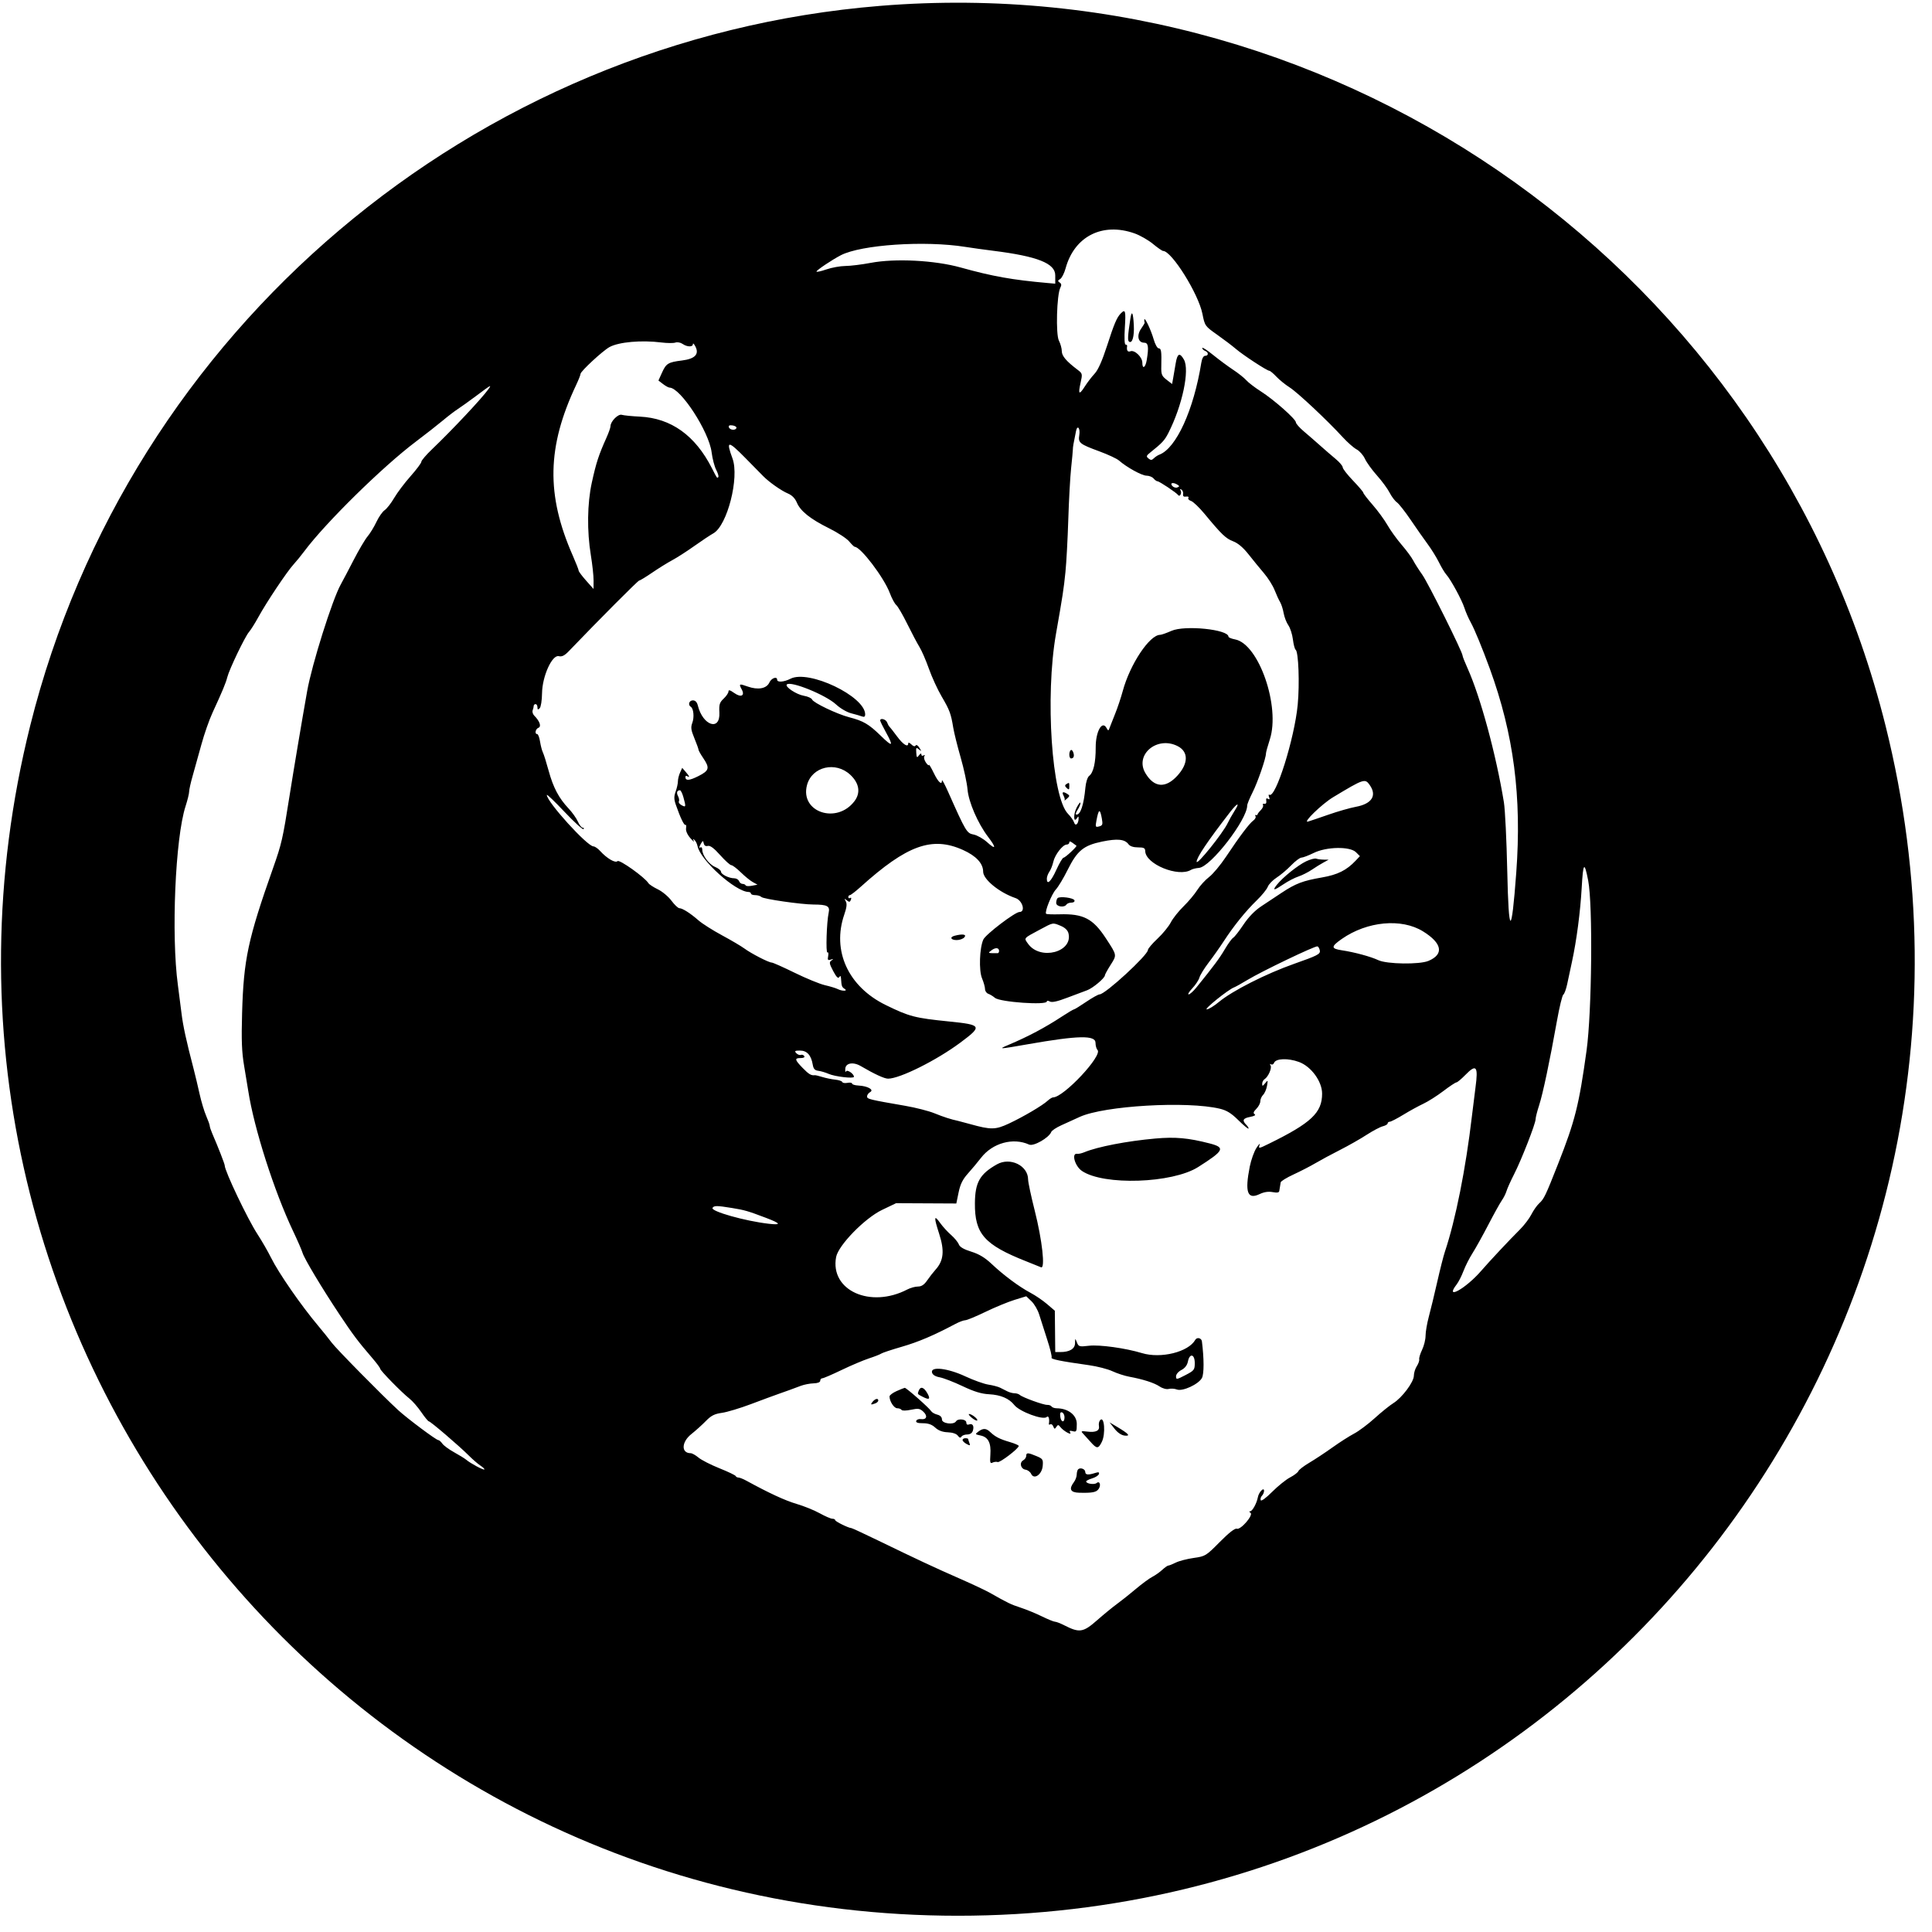 <svg xmlns="http://www.w3.org/2000/svg" id="civet" viewBox="0 0 403 403"><path fill="currentColor" d="M183.594 1.224 C 98.671 8.136 26.885 68.929 6.301 151.367 C -25.255 277.751 69.733 399.609 199.805 399.609 C 329.876 399.609 424.864 277.751 393.308 151.367 C 369.810 57.256 280.527 -6.665 183.594 1.224 M236.665 48.686 C 237.797 49.087 239.521 50.073 240.498 50.879 C 241.474 51.685 242.424 52.344 242.609 52.344 C 244.402 52.344 249.983 61.265 250.818 65.466 C 251.317 67.978 251.353 68.029 253.884 69.815 C 255.293 70.809 257.044 72.138 257.776 72.767 C 259.285 74.065 264.299 77.344 264.775 77.344 C 264.947 77.344 265.604 77.892 266.236 78.562 C 266.867 79.232 268.113 80.243 269.005 80.808 C 270.650 81.851 276.846 87.661 280.105 91.217 C 281.087 92.288 282.384 93.426 282.988 93.746 C 283.592 94.065 284.368 94.944 284.712 95.699 C 285.057 96.453 286.185 98.016 287.219 99.173 C 288.253 100.329 289.440 101.943 289.857 102.760 C 290.274 103.577 290.957 104.485 291.376 104.779 C 291.795 105.072 293.096 106.728 294.269 108.460 C 295.441 110.191 297.037 112.467 297.815 113.519 C 298.593 114.570 299.646 116.272 300.154 117.301 C 300.663 118.330 301.349 119.472 301.680 119.840 C 302.624 120.889 304.943 125.159 305.469 126.817 C 305.731 127.644 306.336 129.023 306.814 129.883 C 307.576 131.257 309.224 135.261 310.753 139.453 C 315.759 153.187 317.449 166.205 316.279 182.031 C 315.282 195.522 314.698 195.400 314.400 181.641 C 314.263 175.303 313.951 168.887 313.706 167.383 C 312.079 157.405 308.802 145.327 306.098 139.344 C 305.537 138.103 305.078 136.934 305.078 136.746 C 305.078 136.010 297.887 121.574 296.672 119.871 C 295.962 118.876 295.109 117.537 294.777 116.895 C 294.445 116.253 293.358 114.781 292.361 113.625 C 291.365 112.469 290.035 110.624 289.407 109.524 C 288.778 108.424 287.389 106.524 286.320 105.302 C 285.250 104.080 284.375 102.945 284.375 102.781 C 284.375 102.617 283.408 101.477 282.227 100.247 C 281.045 99.018 280.078 97.774 280.078 97.484 C 280.078 97.193 279.419 96.409 278.613 95.741 C 277.808 95.072 276.357 93.819 275.391 92.955 C 274.424 92.092 272.886 90.754 271.973 89.983 C 271.060 89.212 270.313 88.365 270.313 88.101 C 270.313 87.430 265.726 83.375 263.007 81.642 C 261.761 80.847 260.391 79.798 259.961 79.310 C 259.531 78.822 258.301 77.843 257.227 77.134 C 256.152 76.426 254.263 75.026 253.027 74.024 C 251.792 73.022 250.781 72.374 250.781 72.583 C 250.781 72.792 251.045 73.064 251.367 73.188 C 252.118 73.476 252.130 74.219 251.385 74.219 C 251.031 74.219 250.728 74.770 250.581 75.684 C 248.995 85.521 245.348 93.509 241.834 94.838 C 241.491 94.967 240.973 95.309 240.681 95.597 C 240.257 96.016 240.035 96.024 239.567 95.635 C 239.058 95.213 239.101 95.056 239.901 94.416 C 242.453 92.377 242.929 91.862 243.732 90.280 C 246.637 84.552 248.193 77.178 246.955 75.004 C 246.080 73.466 245.582 73.699 245.235 75.812 C 245.079 76.762 244.847 78.116 244.721 78.822 L 244.491 80.104 243.340 79.212 C 242.322 78.423 242.194 78.095 242.237 76.367 C 242.312 73.273 242.221 72.656 241.687 72.656 C 241.411 72.656 240.946 71.821 240.653 70.801 C 240.062 68.744 238.716 65.934 238.689 66.699 C 238.680 66.968 238.715 67.231 238.768 67.285 C 238.821 67.339 238.491 67.910 238.035 68.555 C 237.052 69.946 237.379 71.484 238.659 71.484 C 239.527 71.484 239.657 72.348 239.202 75.098 C 238.937 76.705 238.281 77.101 238.281 75.654 C 238.281 74.488 236.670 72.940 235.803 73.273 C 235.215 73.499 234.963 73.098 235.110 72.168 C 235.135 72.007 234.989 71.875 234.784 71.875 C 234.560 71.875 234.500 70.481 234.634 68.359 C 234.856 64.833 234.744 64.418 233.823 65.340 C 232.969 66.193 232.436 67.444 230.900 72.189 C 229.906 75.260 229.051 77.175 228.329 77.946 C 227.734 78.582 226.816 79.777 226.290 80.603 C 225.094 82.482 224.854 82.276 225.402 79.837 C 225.814 78.003 225.791 77.900 224.798 77.148 C 222.416 75.348 221.484 74.252 221.484 73.253 C 221.484 72.689 221.211 71.698 220.877 71.052 C 220.200 69.744 220.428 61.438 221.180 60.009 C 221.458 59.479 221.418 59.179 221.036 58.928 C 220.603 58.642 220.622 58.512 221.138 58.207 C 221.484 58.002 221.997 56.994 222.277 55.968 C 224.103 49.286 229.969 46.318 236.665 48.686 M201.367 51.501 C 202.656 51.707 205.293 52.074 207.227 52.316 C 216.410 53.467 220.117 54.936 220.117 57.423 L 220.117 59.175 218.555 59.037 C 211.165 58.385 207.026 57.647 200.391 55.798 C 194.965 54.287 186.724 53.864 181.610 54.833 C 179.767 55.183 177.394 55.474 176.337 55.482 C 175.279 55.489 173.491 55.813 172.363 56.203 C 171.235 56.592 170.313 56.789 170.313 56.639 C 170.313 56.363 173.599 54.163 175.391 53.240 C 179.663 51.038 192.921 50.150 201.367 51.501 M235.788 66.464 C 235.241 70.043 235.185 71.066 235.526 71.276 C 236.191 71.687 236.622 70.169 236.505 67.837 C 236.371 65.178 236.072 64.605 235.788 66.464 M137.955 71.437 C 139.172 71.589 140.490 71.598 140.884 71.457 C 141.279 71.316 141.948 71.440 142.372 71.733 C 143.336 72.399 144.529 72.424 144.537 71.777 C 144.540 71.509 144.772 71.729 145.051 72.266 C 145.895 73.885 144.972 74.855 142.268 75.192 C 139.370 75.553 138.955 75.806 138.079 77.749 L 137.347 79.373 138.302 80.108 C 138.828 80.512 139.438 80.846 139.659 80.851 C 141.972 80.901 147.902 90.020 148.440 94.353 C 148.602 95.662 149.032 97.309 149.396 98.012 C 149.760 98.716 149.957 99.392 149.833 99.515 C 149.564 99.785 149.609 99.847 148.494 97.656 C 145.017 90.825 139.983 87.223 133.471 86.905 C 131.793 86.823 130.096 86.653 129.702 86.528 C 128.945 86.288 127.344 87.905 127.344 88.909 C 127.344 89.197 126.966 90.272 126.505 91.298 C 124.875 94.927 124.359 96.508 123.446 100.679 C 122.495 105.025 122.420 110.782 123.248 115.820 C 123.565 117.754 123.821 120.127 123.816 121.094 L 123.806 122.852 122.255 121.108 C 121.401 120.149 120.703 119.212 120.703 119.025 C 120.703 118.838 120.149 117.426 119.472 115.886 C 113.892 103.199 114.092 93.199 120.183 80.298 C 120.684 79.237 121.094 78.199 121.094 77.991 C 121.094 77.454 125.746 73.149 127.148 72.388 C 129.102 71.329 133.792 70.916 137.955 71.437 M101.878 81.183 C 100.492 83.123 94.357 89.659 90.108 93.721 C 88.888 94.887 87.891 96.056 87.891 96.319 C 87.891 96.581 86.880 97.935 85.645 99.326 C 84.409 100.717 82.871 102.758 82.227 103.861 C 81.582 104.965 80.684 106.117 80.232 106.422 C 79.779 106.726 79.011 107.823 78.524 108.859 C 78.037 109.895 77.208 111.254 76.682 111.880 C 76.155 112.506 74.855 114.703 73.793 116.763 C 72.731 118.823 71.508 121.144 71.076 121.921 C 69.313 125.089 65.061 138.587 64.075 144.141 C 62.935 150.566 61.256 160.555 60.364 166.211 C 58.981 174.986 58.746 176.013 56.965 181.055 C 51.715 195.913 50.817 200.121 50.498 211.359 C 50.338 216.980 50.432 219.446 50.916 222.296 C 51.260 224.320 51.650 226.680 51.782 227.539 C 52.996 235.385 57.188 248.493 61.152 256.836 C 62.071 258.770 62.951 260.791 63.108 261.328 C 63.456 262.520 67.145 268.677 70.832 274.219 C 73.616 278.404 74.707 279.852 77.637 283.255 C 78.550 284.315 79.297 285.322 79.297 285.493 C 79.297 285.875 83.806 290.480 85.397 291.724 C 86.033 292.221 87.145 293.496 87.869 294.556 C 88.593 295.617 89.308 296.484 89.458 296.484 C 89.799 296.484 95.818 301.637 97.785 303.612 C 98.586 304.417 99.682 305.363 100.219 305.716 C 100.757 306.068 101.124 306.429 101.035 306.517 C 100.853 306.699 98.163 305.262 97.266 304.503 C 96.943 304.231 95.804 303.526 94.733 302.937 C 93.663 302.349 92.554 301.535 92.270 301.129 C 91.985 300.723 91.603 300.391 91.419 300.391 C 90.983 300.391 84.965 295.894 83.054 294.141 C 79.778 291.134 70.151 281.362 69.201 280.078 C 68.644 279.326 67.375 277.744 66.381 276.563 C 62.816 272.327 58.124 265.553 56.541 262.358 C 55.888 261.039 54.607 258.818 53.695 257.422 C 51.662 254.310 46.872 244.260 46.876 243.115 C 46.877 242.797 45.513 239.298 44.284 236.464 C 43.990 235.787 43.750 235.063 43.750 234.854 C 43.750 234.645 43.416 233.705 43.007 232.764 C 42.598 231.824 41.972 229.736 41.617 228.125 C 41.261 226.514 40.717 224.229 40.408 223.047 C 38.859 217.119 38.178 213.995 37.856 211.328 C 37.661 209.717 37.323 207.080 37.105 205.469 C 35.693 195.036 36.559 174.809 38.702 168.186 C 39.115 166.909 39.453 165.530 39.453 165.122 C 39.453 164.713 39.791 163.209 40.203 161.779 C 40.615 160.350 41.431 157.422 42.016 155.273 C 42.601 153.125 43.648 150.137 44.342 148.633 C 46.395 144.185 47.116 142.451 47.422 141.228 C 47.828 139.608 51.107 132.778 51.932 131.836 C 52.308 131.406 53.193 130.000 53.898 128.711 C 55.568 125.658 59.833 119.273 61.218 117.752 C 61.816 117.095 62.821 115.865 63.452 115.017 C 67.878 109.073 79.793 97.357 86.719 92.139 C 88.760 90.601 91.309 88.605 92.383 87.704 C 93.457 86.803 94.861 85.729 95.504 85.318 C 96.146 84.907 97.903 83.647 99.408 82.520 C 102.441 80.247 102.613 80.154 101.878 81.183 M153.613 89.258 C 153.469 89.834 152.242 89.733 152.040 89.127 C 151.921 88.770 152.156 88.647 152.789 88.737 C 153.296 88.808 153.667 89.043 153.613 89.258 M225.131 90.748 C 224.868 92.371 225.175 92.621 229.312 94.145 C 231.130 94.815 232.969 95.672 233.398 96.050 C 235.009 97.465 238.189 99.219 239.147 99.219 C 239.692 99.219 240.358 99.482 240.625 99.805 C 240.892 100.127 241.260 100.391 241.443 100.391 C 241.826 100.391 245.389 102.766 245.752 103.264 C 246.107 103.751 246.582 102.818 246.252 102.283 C 246.077 102.000 246.145 101.939 246.434 102.118 C 246.688 102.274 246.847 102.697 246.788 103.057 C 246.714 103.504 246.908 103.672 247.402 103.587 C 247.806 103.518 248.019 103.635 247.885 103.852 C 247.753 104.066 248.004 104.355 248.442 104.494 C 248.881 104.633 250.138 105.832 251.236 107.159 C 254.843 111.515 255.692 112.330 257.235 112.917 C 258.238 113.299 259.334 114.229 260.440 115.636 C 261.364 116.811 262.812 118.582 263.657 119.570 C 264.502 120.559 265.498 122.141 265.870 123.086 C 266.241 124.031 266.758 125.156 267.018 125.586 C 267.278 126.016 267.611 127.050 267.757 127.885 C 267.904 128.720 268.345 129.863 268.738 130.424 C 269.131 130.986 269.559 132.315 269.690 133.377 C 269.821 134.440 270.076 135.407 270.256 135.526 C 270.859 135.923 271.111 142.620 270.690 147.021 C 270.014 154.074 266.078 166.583 264.785 165.784 C 264.607 165.674 264.578 165.886 264.719 166.255 C 264.900 166.726 264.833 166.836 264.493 166.626 C 264.165 166.423 264.050 166.559 264.134 167.051 C 264.209 167.488 264.053 167.731 263.740 167.666 C 263.456 167.607 263.326 167.725 263.451 167.928 C 263.576 168.130 263.370 168.606 262.992 168.984 C 262.614 169.362 262.305 169.771 262.305 169.894 C 262.305 170.017 262.160 170.069 261.983 170.010 C 261.806 169.951 261.765 170.071 261.892 170.276 C 262.019 170.482 261.808 170.881 261.423 171.165 C 260.586 171.781 258.570 174.457 255.737 178.711 C 254.593 180.430 253.003 182.333 252.204 182.941 C 251.405 183.549 250.294 184.771 249.736 185.656 C 249.177 186.542 247.884 188.080 246.862 189.075 C 245.841 190.070 244.649 191.573 244.215 192.415 C 243.781 193.257 242.532 194.782 241.439 195.806 C 240.347 196.829 239.452 197.883 239.450 198.149 C 239.443 199.227 230.546 207.409 229.373 207.418 C 229.093 207.420 227.828 208.125 226.562 208.984 C 225.297 209.844 224.154 210.547 224.023 210.547 C 223.892 210.547 222.780 211.206 221.551 212.012 C 217.951 214.372 214.523 216.192 210.352 217.957 C 208.130 218.896 208.291 218.890 214.453 217.812 C 224.934 215.977 228.516 215.904 228.516 217.525 C 228.516 218.113 228.702 218.780 228.930 219.008 C 230.067 220.145 221.865 228.906 219.664 228.906 C 219.457 228.906 218.947 229.221 218.531 229.605 C 217.444 230.608 213.512 232.925 210.487 234.347 C 207.658 235.676 206.716 235.692 202.394 234.487 C 201.240 234.165 200.097 233.860 199.855 233.809 C 198.391 233.501 196.811 232.993 194.922 232.223 C 193.740 231.741 191.016 231.043 188.867 230.671 C 181.269 229.356 180.859 229.255 180.859 228.703 C 180.859 228.406 181.151 228.001 181.508 227.801 C 182.380 227.313 180.990 226.532 179.073 226.435 C 178.339 226.398 177.737 226.215 177.736 226.029 C 177.735 225.843 177.301 225.773 176.771 225.874 C 176.242 225.975 175.755 225.897 175.689 225.699 C 175.623 225.502 174.958 225.278 174.210 225.203 C 173.463 225.127 172.260 224.881 171.538 224.657 C 170.816 224.432 170.113 224.262 169.976 224.280 C 169.206 224.377 168.702 224.077 167.427 222.765 C 165.752 221.040 165.684 220.703 167.015 220.703 C 167.625 220.703 167.914 220.540 167.757 220.286 C 167.615 220.056 167.296 219.946 167.048 220.042 C 166.800 220.137 166.372 219.973 166.096 219.678 C 165.677 219.229 165.807 219.141 166.883 219.141 C 168.328 219.141 169.205 220.111 169.531 222.070 C 169.680 222.962 169.960 223.271 170.703 223.363 C 171.240 223.429 172.207 223.716 172.852 224.001 C 174.157 224.578 178.125 225.039 178.125 224.613 C 178.125 223.970 176.646 222.993 176.457 223.511 C 176.355 223.793 176.292 223.540 176.319 222.949 C 176.374 221.733 177.959 221.447 179.536 222.369 C 182.415 224.054 184.466 225.000 185.241 225.001 C 187.690 225.004 195.353 221.182 200.332 217.474 C 204.970 214.021 204.834 213.767 197.977 213.073 C 190.816 212.347 189.698 212.057 184.766 209.646 C 176.925 205.812 173.498 198.324 176.116 190.747 C 176.619 189.291 176.706 188.522 176.425 188.013 C 176.087 187.402 176.117 187.373 176.643 187.803 C 177.146 188.214 177.294 188.193 177.489 187.685 C 177.625 187.330 177.562 187.170 177.339 187.307 C 177.127 187.439 176.953 187.360 176.953 187.132 C 176.953 186.905 177.100 186.719 177.278 186.719 C 177.457 186.719 178.468 185.940 179.525 184.989 C 189.190 176.283 194.411 174.398 200.852 177.288 C 203.615 178.528 205.078 180.100 205.078 181.829 C 205.078 183.433 208.463 186.190 211.840 187.337 C 213.300 187.833 213.973 190.234 212.652 190.234 C 211.735 190.234 205.612 194.899 205.118 195.974 C 204.323 197.703 204.159 202.430 204.838 204.054 C 205.185 204.884 205.469 205.900 205.469 206.310 C 205.469 206.720 205.776 207.165 206.152 207.298 C 206.528 207.432 207.150 207.811 207.534 208.141 C 208.573 209.035 218.359 209.723 218.359 208.902 C 218.359 208.702 218.628 208.705 218.991 208.908 C 219.425 209.152 220.554 208.905 222.604 208.121 C 224.244 207.493 226.113 206.792 226.758 206.562 C 227.931 206.145 230.469 204.018 230.469 203.453 C 230.469 203.287 231.000 202.315 231.648 201.292 C 232.997 199.166 233.023 199.317 230.682 195.730 C 227.990 191.607 225.986 190.569 221.001 190.717 C 219.569 190.759 218.314 190.710 218.212 190.608 C 217.851 190.247 219.371 186.468 220.255 185.525 C 220.748 185.000 221.845 183.171 222.694 181.462 C 224.695 177.434 226.013 176.349 229.881 175.549 C 233.076 174.888 234.620 175.043 235.394 176.100 C 235.700 176.518 236.420 176.758 237.371 176.758 C 238.601 176.758 238.870 176.897 238.886 177.539 C 238.950 180.255 245.827 183.058 248.450 181.437 C 248.729 181.265 249.469 181.084 250.094 181.035 C 252.529 180.843 260.156 170.981 260.156 168.023 C 260.156 167.731 260.659 166.501 261.274 165.289 C 262.331 163.205 264.080 158.128 264.068 157.180 C 264.065 156.939 264.427 155.621 264.872 154.250 C 267.106 147.376 262.565 134.301 257.623 133.374 C 256.868 133.232 256.250 132.976 256.250 132.806 C 256.250 131.291 247.141 130.360 244.359 131.590 C 243.325 132.048 242.262 132.422 241.996 132.422 C 239.793 132.422 235.715 138.551 234.198 144.141 C 233.819 145.537 233.115 147.646 232.633 148.828 C 232.151 150.010 231.631 151.328 231.477 151.758 C 231.212 152.498 231.176 152.502 230.802 151.834 C 229.883 150.198 228.543 152.618 228.555 155.889 C 228.567 159.072 228.082 161.175 227.177 161.860 C 226.849 162.109 226.511 163.166 226.409 164.258 C 226.072 167.878 225.402 169.922 224.551 169.922 C 224.305 169.922 224.393 169.519 224.760 168.959 C 225.107 168.430 225.383 167.770 225.373 167.494 C 225.364 167.218 225.014 167.641 224.595 168.433 C 223.857 169.831 223.913 171.813 224.658 170.638 C 224.922 170.221 224.988 170.233 224.988 170.703 C 224.988 171.838 224.330 172.451 224.052 171.575 C 223.914 171.139 223.347 170.329 222.793 169.774 C 219.389 166.371 217.972 145.288 220.269 132.227 C 221.683 124.187 221.872 122.950 222.242 119.336 C 222.440 117.402 222.708 112.480 222.836 108.398 C 222.965 104.316 223.231 99.482 223.427 97.656 C 223.622 95.830 223.786 94.072 223.790 93.750 C 223.796 93.216 223.904 92.592 224.449 89.925 C 224.733 88.539 225.366 89.303 225.131 90.748 M155.485 95.542 C 157.087 97.173 158.750 98.864 159.180 99.301 C 160.430 100.573 162.979 102.364 164.370 102.948 C 165.205 103.299 165.849 103.957 166.215 104.832 C 166.959 106.612 169.024 108.260 172.949 110.205 C 174.721 111.083 176.600 112.310 177.123 112.932 C 177.646 113.554 178.171 114.063 178.288 114.063 C 179.523 114.063 184.400 120.485 185.602 123.695 C 186.018 124.803 186.626 125.933 186.954 126.205 C 187.281 126.477 188.313 128.247 189.246 130.139 C 190.180 132.031 191.327 134.201 191.796 134.960 C 192.265 135.719 193.153 137.764 193.768 139.505 C 194.384 141.246 195.573 143.836 196.410 145.261 C 198.081 148.106 198.364 148.864 198.834 151.758 C 199.009 152.832 199.708 155.645 200.387 158.008 C 201.066 160.371 201.709 163.359 201.816 164.648 C 202.036 167.293 203.970 171.758 206.113 174.568 C 207.858 176.855 207.770 177.359 205.919 175.686 C 205.092 174.939 203.818 174.216 203.087 174.078 C 201.663 173.811 201.470 173.489 197.797 165.234 C 197.080 163.623 196.492 162.524 196.489 162.793 C 196.479 163.870 195.709 163.171 194.771 161.230 C 194.225 160.103 193.772 159.351 193.764 159.560 C 193.756 159.769 193.476 159.548 193.141 159.071 C 192.807 158.593 192.658 157.999 192.811 157.751 C 192.983 157.473 192.918 157.407 192.638 157.580 C 192.389 157.734 192.187 157.640 192.188 157.370 C 192.188 157.074 191.995 157.144 191.699 157.547 C 191.268 158.135 191.201 158.071 191.126 156.999 C 191.051 155.919 191.111 155.843 191.677 156.310 C 192.254 156.787 192.263 156.756 191.775 155.973 C 191.462 155.469 191.134 155.278 190.988 155.513 C 190.830 155.768 190.502 155.681 190.096 155.274 C 189.742 154.921 189.453 154.820 189.453 155.050 C 189.453 155.990 188.396 155.336 187.112 153.601 C 186.361 152.587 185.645 151.670 185.521 151.563 C 185.396 151.455 185.181 151.060 185.042 150.684 C 184.799 150.024 183.586 149.696 183.601 150.293 C 183.605 150.454 184.132 151.537 184.773 152.699 C 186.458 155.756 186.223 155.919 183.691 153.447 C 181.230 151.044 180.089 150.376 177.148 149.618 C 174.620 148.965 169.658 146.596 169.397 145.917 C 169.286 145.627 168.514 145.275 167.683 145.135 C 166.126 144.872 163.666 143.242 164.125 142.778 C 164.918 141.978 172.257 144.955 174.400 146.947 C 175.277 147.762 176.654 148.564 177.573 148.796 C 178.466 149.021 179.483 149.315 179.833 149.449 C 180.267 149.615 180.469 149.482 180.469 149.028 C 180.469 145.243 168.683 139.616 164.878 141.584 C 163.554 142.269 162.109 142.380 162.109 141.797 C 162.109 141.008 160.907 141.435 160.479 142.376 C 159.901 143.644 158.116 143.970 155.957 143.203 C 154.165 142.566 154.077 142.609 154.724 143.818 C 155.433 145.143 154.559 145.552 153.155 144.553 C 152.276 143.927 151.953 143.843 151.953 144.241 C 151.953 144.541 151.503 145.209 150.952 145.726 C 150.099 146.528 149.967 146.954 150.056 148.623 C 150.265 152.576 146.607 151.391 145.563 147.168 C 145.385 146.447 145.043 146.094 144.524 146.094 C 143.749 146.094 143.447 147.032 144.094 147.432 C 144.679 147.794 144.848 149.625 144.405 150.799 C 144.059 151.716 144.138 152.294 144.843 153.994 C 145.316 155.136 145.703 156.208 145.703 156.376 C 145.703 156.544 146.143 157.329 146.680 158.119 C 148.094 160.201 147.947 160.750 145.668 161.895 C 143.761 162.853 142.969 162.902 142.969 162.063 C 142.969 161.848 143.145 161.781 143.359 161.914 C 143.957 162.283 143.827 161.927 143.028 161.005 L 142.305 160.173 141.856 161.159 C 141.609 161.702 141.406 162.521 141.406 162.979 C 141.406 163.437 141.195 164.395 140.937 165.109 C 140.566 166.135 140.574 166.712 140.975 167.871 C 141.899 170.538 142.709 172.231 142.979 172.064 C 143.126 171.973 143.183 172.289 143.106 172.766 C 143.020 173.295 143.363 174.090 143.986 174.805 C 144.548 175.449 144.875 175.713 144.712 175.391 C 144.494 174.957 144.536 174.914 144.874 175.224 C 145.125 175.455 145.402 176.013 145.489 176.465 C 146.054 179.398 153.409 186.016 156.152 186.060 C 156.421 186.064 156.641 186.214 156.641 186.393 C 156.641 186.572 157.045 186.719 157.539 186.719 C 158.033 186.719 158.613 186.894 158.827 187.109 C 159.251 187.532 167.129 188.669 169.702 188.677 C 172.579 188.687 173.160 189.002 172.854 190.387 C 172.428 192.315 172.223 198.900 172.596 198.670 C 172.782 198.555 172.851 198.898 172.749 199.432 C 172.594 200.240 172.685 200.362 173.293 200.164 C 173.894 199.968 173.920 200.000 173.438 200.343 C 172.928 200.705 172.974 200.991 173.794 202.546 C 174.456 203.801 174.832 204.182 175.058 203.826 C 175.290 203.460 175.393 203.536 175.430 204.102 C 175.534 205.706 175.599 205.894 176.172 206.257 C 176.967 206.761 175.685 206.795 174.702 206.296 C 174.329 206.107 173.145 205.749 172.070 205.501 C 170.996 205.253 168.160 204.090 165.768 202.916 C 163.375 201.742 161.216 200.781 160.969 200.781 C 160.347 200.781 156.691 198.899 155.273 197.849 C 154.629 197.372 152.525 196.131 150.598 195.092 C 148.671 194.053 146.474 192.659 145.715 191.994 C 144.007 190.496 142.374 189.456 141.713 189.444 C 141.437 189.439 140.693 188.735 140.060 187.879 C 139.427 187.024 138.153 185.957 137.228 185.510 C 136.303 185.062 135.415 184.482 135.254 184.221 C 134.500 182.998 129.211 179.227 128.811 179.627 C 128.345 180.092 126.584 179.057 125.150 177.475 C 124.695 176.973 124.080 176.556 123.783 176.548 C 122.459 176.511 114.071 167.253 114.064 165.822 C 114.063 165.608 115.719 167.189 117.743 169.335 C 119.768 171.481 121.555 173.107 121.715 172.947 C 121.874 172.787 121.802 172.656 121.555 172.656 C 121.307 172.656 120.854 172.085 120.548 171.387 C 120.242 170.688 119.366 169.453 118.600 168.642 C 116.566 166.486 115.396 164.267 114.434 160.742 C 113.965 159.023 113.429 157.317 113.243 156.951 C 113.057 156.584 112.792 155.573 112.653 154.705 C 112.514 153.836 112.247 153.125 112.059 153.125 C 111.474 153.125 111.688 152.049 112.322 151.805 C 112.976 151.554 112.578 150.412 111.439 149.274 C 111.139 148.973 110.991 148.472 111.110 148.160 C 111.230 147.848 111.328 147.431 111.328 147.234 C 111.328 147.036 111.504 146.875 111.719 146.875 C 111.934 146.875 112.109 147.174 112.109 147.539 C 112.109 148.049 112.216 148.096 112.570 147.742 C 112.827 147.486 113.046 146.097 113.065 144.615 C 113.110 141.060 115.167 136.519 116.573 136.872 C 117.210 137.032 117.761 136.755 118.649 135.830 C 125.018 129.192 133.087 121.094 133.332 121.094 C 133.500 121.094 134.726 120.349 136.057 119.439 C 137.388 118.529 139.268 117.362 140.234 116.846 C 141.201 116.330 143.256 115.009 144.800 113.911 C 146.345 112.813 148.143 111.617 148.796 111.253 C 151.699 109.638 154.262 99.618 152.792 95.631 C 151.391 91.833 151.826 91.819 155.485 95.542 M245.638 101.123 C 246.062 101.392 246.049 101.496 245.569 101.680 C 245.245 101.805 244.769 101.653 244.512 101.344 C 243.972 100.693 244.727 100.546 245.638 101.123 M245.675 155.650 C 247.944 156.823 247.902 159.285 245.570 161.825 C 243.115 164.499 240.730 164.303 238.928 161.280 C 236.620 157.411 241.388 153.433 245.675 155.650 M223.328 156.490 C 222.918 156.900 222.984 158.203 223.414 158.203 C 223.973 158.203 224.150 157.696 223.865 156.913 C 223.724 156.526 223.482 156.336 223.328 156.490 M177.372 161.621 C 179.226 163.362 179.551 165.356 178.262 167.082 C 174.576 172.019 166.814 169.411 168.339 163.748 C 169.375 159.901 174.304 158.741 177.372 161.621 M285.720 163.759 C 287.259 165.955 286.153 167.681 282.813 168.296 C 281.631 168.514 279.082 169.243 277.148 169.916 C 275.215 170.590 273.281 171.245 272.852 171.372 C 271.572 171.751 275.732 167.705 278.068 166.298 C 284.514 162.417 284.730 162.345 285.720 163.759 M222.407 163.580 C 222.084 163.788 222.111 164.006 222.504 164.371 C 222.955 164.789 223.047 164.739 223.047 164.078 C 223.047 163.189 223.032 163.177 222.407 163.580 M142.558 166.309 C 143.115 168.315 143.084 168.449 142.177 167.963 C 141.741 167.730 141.485 167.376 141.609 167.176 C 141.732 166.976 141.655 166.481 141.438 166.075 C 141.053 165.356 141.222 164.844 141.844 164.844 C 142.013 164.844 142.334 165.503 142.558 166.309 M221.848 165.964 C 222.062 166.366 222.159 166.807 222.061 166.945 C 221.964 167.084 222.190 166.925 222.563 166.592 C 223.157 166.063 223.168 165.941 222.656 165.617 C 221.736 165.035 221.422 165.170 221.848 165.964 M257.472 169.220 C 257.018 169.928 256.396 171.040 256.089 171.690 C 255.098 173.791 249.609 180.615 249.609 179.746 C 249.609 178.859 251.898 175.462 256.547 169.447 C 258.141 167.386 258.741 167.238 257.472 169.220 M229.840 170.753 C 230.061 171.980 229.985 172.199 229.267 172.387 C 228.502 172.587 228.459 172.494 228.708 171.168 C 229.174 168.685 229.448 168.584 229.840 170.753 M147.648 176.451 C 148.132 176.325 148.930 176.919 150.221 178.368 C 151.250 179.524 152.296 180.469 152.546 180.469 C 152.796 180.469 153.688 181.142 154.528 181.965 C 155.368 182.789 156.494 183.704 157.031 184.000 L 158.008 184.538 156.836 184.762 C 156.191 184.885 155.605 184.849 155.534 184.681 C 155.462 184.513 155.173 184.375 154.892 184.375 C 154.611 184.375 154.279 184.111 154.156 183.789 C 154.032 183.467 153.582 183.203 153.156 183.203 C 152.041 183.203 150.391 182.378 150.391 181.821 C 150.391 181.559 149.842 181.118 149.173 180.840 C 147.892 180.310 146.488 178.420 146.486 177.223 C 146.485 176.809 146.307 176.626 146.055 176.782 C 145.798 176.941 145.830 176.675 146.135 176.121 C 146.588 175.299 146.662 175.276 146.796 175.915 C 146.894 176.386 147.189 176.572 147.648 176.451 M224.529 176.404 C 224.752 176.526 222.202 178.906 221.849 178.906 C 221.653 178.906 220.974 180.049 220.341 181.445 C 219.225 183.906 218.359 184.712 218.359 183.290 C 218.359 182.908 218.601 182.249 218.895 181.825 C 219.190 181.401 219.557 180.479 219.710 179.776 C 220.029 178.308 221.681 176.172 222.496 176.172 C 222.799 176.172 223.047 175.975 223.047 175.733 C 223.047 175.442 223.275 175.470 223.730 175.818 C 224.106 176.106 224.466 176.370 224.529 176.404 M282.848 177.769 L 283.664 178.586 282.796 179.510 C 280.897 181.532 279.025 182.465 275.725 183.035 C 271.763 183.720 270.270 184.288 267.361 186.214 C 266.131 187.029 264.197 188.311 263.063 189.063 C 261.751 189.934 260.413 191.315 259.377 192.869 C 258.482 194.211 257.520 195.441 257.238 195.603 C 256.957 195.766 256.171 196.844 255.492 198.000 C 254.376 199.900 253.168 201.526 249.580 205.957 C 248.927 206.763 248.193 207.422 247.948 207.422 C 247.703 207.422 248.045 206.851 248.708 206.152 C 249.371 205.454 250.040 204.443 250.194 203.906 C 250.348 203.369 251.215 201.963 252.121 200.781 C 253.027 199.600 254.455 197.578 255.294 196.289 C 257.368 193.105 259.862 190.020 262.164 187.792 C 263.219 186.771 264.247 185.503 264.448 184.975 C 264.649 184.446 265.479 183.586 266.293 183.064 C 267.107 182.541 268.468 181.392 269.318 180.510 C 270.167 179.628 271.134 178.901 271.466 178.894 C 271.798 178.887 272.949 178.449 274.023 177.921 C 276.700 176.604 281.598 176.520 282.848 177.769 M272.461 179.655 C 270.748 180.461 267.551 183.027 266.338 184.568 C 265.335 185.843 265.716 185.804 267.765 184.422 C 268.682 183.803 270.061 183.089 270.830 182.835 C 271.598 182.582 272.849 181.952 273.609 181.436 C 274.369 180.920 275.476 180.235 276.070 179.913 L 277.148 179.328 276.106 179.313 C 275.533 179.304 274.830 179.212 274.544 179.109 C 274.258 179.005 273.320 179.251 272.461 179.655 M331.282 183.674 C 332.267 188.738 332.053 211.131 330.943 219.141 C 329.364 230.534 328.543 233.804 325.008 242.773 C 322.385 249.430 322.066 250.097 321.070 250.997 C 320.608 251.416 319.872 252.461 319.435 253.320 C 318.997 254.180 317.917 255.599 317.035 256.475 C 314.936 258.557 310.711 263.065 308.984 265.065 C 305.762 268.797 301.213 271.328 303.845 267.924 C 304.242 267.411 304.884 266.149 305.273 265.119 C 305.661 264.088 306.507 262.418 307.152 261.408 C 307.798 260.397 309.282 257.727 310.452 255.474 C 311.621 253.222 312.889 250.937 313.269 250.396 C 313.649 249.856 314.090 248.975 314.249 248.438 C 314.408 247.900 315.121 246.318 315.834 244.922 C 317.368 241.918 320.313 234.380 320.313 233.460 C 320.313 233.106 320.642 231.804 321.045 230.568 C 321.829 228.162 323.256 221.402 324.768 212.938 C 325.281 210.064 325.879 207.603 326.097 207.468 C 326.314 207.334 326.677 206.346 326.904 205.272 C 327.130 204.199 327.582 202.090 327.908 200.586 C 328.862 196.187 329.644 190.228 329.929 185.186 C 330.229 179.881 330.488 179.591 331.282 183.674 M220.595 187.348 C 220.439 187.503 220.313 187.952 220.313 188.346 C 220.313 189.128 222.019 189.387 222.461 188.672 C 222.594 188.457 223.058 188.281 223.493 188.281 C 223.943 188.281 224.215 188.075 224.124 187.803 C 223.948 187.275 221.042 186.900 220.595 187.348 M221.288 193.138 C 222.142 193.495 222.717 194.051 222.872 194.670 C 223.864 198.621 216.970 200.410 214.441 196.858 C 213.554 195.613 213.404 195.789 216.992 193.865 C 219.737 192.393 219.571 192.421 221.288 193.138 M296.825 194.273 C 300.827 196.751 301.253 199.047 297.968 200.433 C 296.094 201.224 289.281 201.124 287.500 200.281 C 285.942 199.543 282.527 198.618 279.906 198.225 C 277.602 197.880 277.600 197.456 279.895 195.852 C 285.170 192.166 292.343 191.497 296.825 194.273 M199.121 195.191 C 198.030 195.476 198.331 196.094 199.562 196.094 C 200.180 196.094 200.904 195.830 201.172 195.508 C 201.680 194.895 200.784 194.757 199.121 195.191 M275.313 198.319 C 275.417 199.016 274.756 199.354 270.052 201.007 C 264.108 203.095 257.046 206.672 254.227 209.023 C 253.221 209.861 252.092 210.547 251.717 210.547 C 251.060 210.547 256.204 206.409 257.422 205.957 C 257.744 205.838 258.991 205.143 260.193 204.414 C 263.165 202.612 274.320 197.262 274.805 197.406 C 275.020 197.470 275.248 197.881 275.313 198.319 M208.398 198.372 C 208.398 198.623 208.267 198.828 208.105 198.828 C 205.962 198.828 205.999 198.845 206.820 198.224 C 207.659 197.590 208.398 197.659 208.398 198.372 M270.953 221.516 C 273.497 222.449 275.781 225.574 275.781 228.121 C 275.781 232.098 273.523 234.232 264.748 238.542 C 262.527 239.634 262.463 239.641 262.749 238.770 C 262.873 238.394 262.573 238.701 262.083 239.453 C 261.592 240.205 260.965 241.963 260.688 243.359 C 259.630 248.700 260.203 250.290 262.750 249.076 C 263.676 248.635 264.576 248.498 265.466 248.665 C 266.438 248.848 266.813 248.772 266.856 248.383 C 266.889 248.091 266.957 247.676 267.007 247.461 C 267.057 247.246 267.118 246.874 267.142 246.634 C 267.167 246.395 268.374 245.652 269.824 244.984 C 271.274 244.315 273.340 243.250 274.414 242.617 C 275.488 241.983 277.790 240.743 279.530 239.862 C 281.269 238.980 283.753 237.569 285.050 236.726 C 286.347 235.884 287.868 235.079 288.431 234.938 C 288.993 234.796 289.453 234.524 289.453 234.333 C 289.453 234.141 289.650 233.984 289.890 233.984 C 290.131 233.984 291.405 233.327 292.722 232.524 C 294.040 231.720 295.920 230.688 296.901 230.231 C 297.882 229.773 299.755 228.585 301.064 227.590 C 302.372 226.595 303.599 225.781 303.790 225.781 C 303.982 225.781 304.825 225.078 305.664 224.219 C 307.960 221.868 308.374 222.385 307.774 226.852 C 307.579 228.304 307.244 230.986 307.031 232.813 C 305.751 243.767 303.617 254.467 301.383 261.133 C 301.095 261.992 300.381 264.805 299.798 267.383 C 299.214 269.961 298.428 273.213 298.051 274.609 C 297.675 276.006 297.364 277.806 297.362 278.610 C 297.360 279.414 297.037 280.732 296.645 281.540 C 296.253 282.347 295.979 283.242 296.037 283.528 C 296.095 283.813 295.868 284.466 295.532 284.979 C 295.196 285.491 294.922 286.380 294.922 286.955 C 294.922 288.266 292.460 291.560 290.637 292.690 C 289.891 293.152 288.144 294.560 286.755 295.819 C 285.366 297.078 283.427 298.528 282.447 299.042 C 281.466 299.557 279.434 300.856 277.930 301.931 C 276.426 303.005 274.259 304.437 273.115 305.113 C 271.970 305.789 270.945 306.575 270.835 306.860 C 270.726 307.145 269.946 307.737 269.103 308.177 C 268.259 308.617 266.570 309.975 265.350 311.196 C 264.024 312.522 263.065 313.217 262.967 312.923 C 262.876 312.653 262.998 312.236 263.237 311.997 C 263.476 311.758 263.672 311.296 263.672 310.971 C 263.672 310.115 262.575 311.249 262.381 312.306 C 262.151 313.564 261.238 315.234 260.777 315.240 C 260.523 315.244 260.549 315.372 260.842 315.558 C 261.535 315.998 258.786 319.190 257.981 318.881 C 257.602 318.735 256.364 319.701 254.444 321.640 C 251.560 324.552 251.430 324.631 248.989 324.977 C 247.614 325.172 245.934 325.608 245.255 325.947 C 244.576 326.285 243.881 326.563 243.710 326.563 C 243.539 326.563 242.966 326.964 242.437 327.455 C 241.907 327.946 240.975 328.602 240.366 328.913 C 239.756 329.224 238.203 330.367 236.914 331.454 C 235.625 332.541 233.867 333.939 233.008 334.560 C 232.148 335.182 230.268 336.723 228.830 337.984 C 225.929 340.528 225.169 340.642 221.983 339.018 C 221.188 338.613 220.329 338.281 220.075 338.281 C 219.820 338.281 218.583 337.777 217.325 337.161 C 216.068 336.545 214.072 335.725 212.891 335.340 C 210.858 334.678 210.225 334.372 206.445 332.228 C 205.586 331.740 202.773 330.417 200.195 329.289 C 195.084 327.050 191.305 325.286 183.158 321.331 C 180.233 319.912 177.729 318.750 177.594 318.750 C 177.034 318.750 174.219 317.370 174.219 317.095 C 174.219 316.931 173.952 316.797 173.627 316.797 C 173.301 316.797 172.115 316.284 170.990 315.658 C 169.866 315.032 167.692 314.152 166.159 313.702 C 163.767 313.000 160.452 311.468 155.664 308.849 C 155.020 308.496 154.287 308.207 154.036 308.206 C 153.786 308.204 153.522 308.061 153.451 307.887 C 153.379 307.713 151.851 306.983 150.055 306.264 C 148.259 305.544 146.300 304.544 145.702 304.040 C 145.103 303.537 144.367 303.125 144.065 303.125 C 142.051 303.125 142.135 300.786 144.207 299.143 C 145.102 298.433 146.465 297.206 147.234 296.416 C 148.339 295.282 149.044 294.923 150.586 294.709 C 151.660 294.559 154.385 293.740 156.641 292.887 C 158.896 292.035 161.533 291.061 162.500 290.724 C 164.323 290.086 164.966 289.853 167.067 289.064 C 167.753 288.806 168.940 288.578 169.704 288.556 C 170.565 288.532 171.094 288.323 171.094 288.009 C 171.094 287.729 171.289 287.500 171.527 287.500 C 171.765 287.500 173.566 286.726 175.530 285.780 C 177.495 284.834 180.068 283.743 181.250 283.355 C 182.432 282.968 183.591 282.513 183.825 282.344 C 184.060 282.176 185.994 281.534 188.122 280.918 C 191.569 279.922 194.777 278.554 199.296 276.157 C 200.091 275.736 201.012 275.391 201.345 275.391 C 201.677 275.391 203.576 274.604 205.564 273.643 C 207.553 272.681 210.279 271.557 211.623 271.144 L 214.066 270.393 215.152 271.427 C 215.750 271.996 216.479 273.252 216.773 274.219 C 217.067 275.186 217.814 277.522 218.433 279.411 C 219.051 281.299 219.464 282.995 219.351 283.179 C 219.145 283.513 221.212 283.934 227.148 284.766 C 228.867 285.007 231.064 285.573 232.031 286.023 C 232.998 286.474 234.580 286.990 235.547 287.169 C 238.462 287.710 240.760 288.450 241.895 289.212 C 242.513 289.627 243.320 289.843 243.793 289.719 C 244.245 289.601 245.012 289.655 245.498 289.840 C 246.677 290.288 250.012 288.749 250.715 287.432 C 251.168 286.583 251.166 283.436 250.710 279.802 C 250.621 279.088 249.671 278.866 249.327 279.480 C 247.903 282.018 242.157 283.447 238.200 282.246 C 234.774 281.206 229.352 280.455 227.144 280.715 C 225.154 280.949 224.989 280.904 224.641 280.033 C 224.269 279.103 224.268 279.103 224.244 280.185 C 224.217 281.367 223.102 282.034 221.166 282.028 L 220.117 282.025 220.073 277.717 L 220.029 273.409 218.411 272.024 C 217.522 271.263 215.960 270.199 214.940 269.660 C 212.596 268.421 209.352 266.009 206.836 263.635 C 205.450 262.328 204.218 261.587 202.595 261.085 C 201.032 260.602 200.208 260.119 199.996 259.559 C 199.825 259.109 199.095 258.223 198.373 257.590 C 197.652 256.956 196.649 255.858 196.145 255.150 C 194.811 253.277 194.752 253.808 195.900 257.353 C 197.050 260.907 196.844 262.960 195.146 264.844 C 194.662 265.381 193.875 266.392 193.396 267.090 C 192.779 267.988 192.219 268.360 191.477 268.362 C 190.901 268.363 189.914 268.633 189.283 268.962 C 181.543 272.998 173.101 269.168 174.406 262.211 C 174.865 259.766 180.372 254.114 183.984 252.382 L 186.914 250.977 193.197 251.008 L 199.480 251.040 199.957 248.730 C 200.313 247.007 200.807 246.005 201.898 244.792 C 202.702 243.896 203.930 242.427 204.626 241.525 C 207.027 238.416 211.325 237.228 214.667 238.751 C 215.597 239.175 218.824 237.327 219.294 236.101 C 219.403 235.817 220.336 235.201 221.367 234.732 C 222.398 234.264 224.134 233.473 225.224 232.976 C 230.338 230.642 247.613 229.633 254.446 231.269 C 255.877 231.612 256.839 232.207 258.302 233.654 C 259.374 234.715 260.326 235.508 260.417 235.416 C 260.509 235.324 260.312 234.977 259.980 234.645 C 259.040 233.706 259.254 233.261 260.781 232.975 C 261.643 232.813 262.003 232.598 261.711 232.417 C 261.364 232.203 261.459 231.900 262.063 231.296 C 262.518 230.841 262.891 230.130 262.891 229.715 C 262.891 229.301 263.157 228.696 263.482 228.371 C 263.807 228.046 264.171 227.198 264.291 226.488 C 264.498 225.263 264.477 225.235 263.895 225.954 C 263.374 226.598 263.281 226.615 263.281 226.071 C 263.281 225.718 263.501 225.289 263.770 225.117 C 264.551 224.618 265.355 222.776 265.025 222.243 C 264.840 221.944 264.882 221.853 265.133 222.008 C 265.359 222.147 265.639 222.012 265.755 221.708 C 266.115 220.772 268.666 220.678 270.953 221.516 M241.016 237.486 C 235.098 238.010 228.919 239.203 226.172 240.352 C 225.635 240.576 224.976 240.722 224.707 240.675 C 223.433 240.454 224.193 243.236 225.684 244.249 C 230.215 247.331 244.533 246.851 249.921 243.438 C 255.364 239.989 255.662 239.372 252.305 238.506 C 247.885 237.364 245.164 237.119 241.016 237.486 M207.956 242.871 C 204.383 244.886 203.394 246.631 203.358 250.977 C 203.306 257.365 205.319 259.646 214.063 263.103 C 215.459 263.655 216.848 264.214 217.148 264.344 C 218.067 264.743 217.398 258.704 215.840 252.539 C 215.079 249.531 214.456 246.604 214.455 246.034 C 214.449 243.129 210.718 241.313 207.956 242.871 M152.702 251.980 C 155.324 252.406 155.989 252.599 159.766 254.030 C 162.879 255.209 163.053 255.576 160.352 255.267 C 155.410 254.701 148.195 252.662 148.632 251.954 C 148.938 251.459 149.520 251.463 152.702 251.980 M249.219 284.320 C 249.219 285.732 249.097 285.890 247.266 286.840 C 245.428 287.793 245.313 287.809 245.313 287.101 C 245.313 286.667 245.788 286.103 246.432 285.769 C 247.161 285.392 247.635 284.776 247.790 284.001 C 248.151 282.196 249.219 282.434 249.219 284.320 M194.411 286.299 C 194.536 286.779 195.101 287.128 196.032 287.300 C 196.818 287.446 198.955 288.273 200.781 289.139 C 203.184 290.279 204.708 290.746 206.297 290.829 C 208.739 290.956 210.491 291.703 211.581 293.082 C 212.670 294.461 217.615 296.291 218.327 295.579 C 218.720 295.186 218.968 295.955 218.787 297.002 C 218.756 297.179 218.892 297.224 219.090 297.102 C 219.288 296.979 219.565 297.181 219.707 297.550 C 219.928 298.126 220.017 298.139 220.341 297.645 C 220.670 297.144 220.779 297.149 221.199 297.690 C 221.834 298.509 223.668 299.517 223.228 298.806 C 223.008 298.449 223.156 298.375 223.767 298.535 C 224.537 298.736 224.609 298.605 224.609 297.015 C 224.609 295.176 222.822 293.783 220.433 293.759 C 219.962 293.754 219.476 293.585 219.351 293.384 C 219.227 293.183 218.821 293.032 218.449 293.048 C 217.678 293.083 213.276 291.485 212.715 290.967 C 212.511 290.779 212.025 290.625 211.635 290.625 C 211.246 290.625 210.578 290.449 210.151 290.234 C 209.724 290.020 209.031 289.671 208.611 289.460 C 208.191 289.250 207.092 288.961 206.169 288.820 C 205.247 288.678 203.086 287.905 201.367 287.103 C 197.682 285.382 194.061 284.964 194.411 286.299 M187.014 290.174 C 186.209 290.530 185.550 291.032 185.549 291.290 C 185.545 292.299 186.488 293.750 187.149 293.750 C 187.532 293.750 187.940 293.905 188.057 294.094 C 188.179 294.292 189.017 294.280 190.019 294.066 C 191.538 293.742 191.878 293.796 192.605 294.473 C 193.562 295.364 193.287 296.187 192.092 296.015 C 191.647 295.951 191.209 296.118 191.117 296.387 C 191.002 296.724 191.437 296.875 192.525 296.875 C 193.634 296.875 194.392 297.145 195.084 297.787 C 195.750 298.404 196.596 298.720 197.698 298.763 C 198.703 298.802 199.508 299.074 199.799 299.473 C 200.132 299.928 200.353 299.985 200.549 299.669 C 200.702 299.421 201.245 299.219 201.755 299.219 C 202.337 299.219 202.773 298.930 202.929 298.441 C 203.242 297.452 202.876 296.845 202.136 297.129 C 201.778 297.266 201.563 297.113 201.563 296.721 C 201.563 296.020 199.820 295.828 199.414 296.484 C 198.930 297.267 196.484 296.947 196.484 296.101 C 196.484 295.601 196.138 295.240 195.503 295.081 C 194.963 294.946 194.392 294.618 194.233 294.352 C 193.838 293.691 189.023 289.444 188.720 289.491 C 188.586 289.511 187.818 289.819 187.014 290.174 M191.634 290.095 C 191.355 290.822 191.315 290.761 192.455 291.353 C 193.853 292.080 194.144 291.866 193.439 290.627 C 192.699 289.327 192.007 289.123 191.634 290.095 M182.031 292.383 C 181.503 293.019 181.630 293.098 182.585 292.732 C 182.925 292.601 183.203 292.338 183.203 292.146 C 183.203 291.605 182.570 291.733 182.031 292.383 M222.049 295.634 C 222.049 296.844 221.314 296.714 221.161 295.477 C 221.073 294.767 221.192 294.499 221.541 294.615 C 221.820 294.708 222.049 295.167 222.049 295.634 M202.692 295.726 C 203.206 296.154 203.720 296.410 203.835 296.295 C 204.084 296.046 202.708 294.946 202.148 294.947 C 201.934 294.948 202.178 295.298 202.692 295.726 M229.481 296.231 C 229.260 296.478 229.145 297.010 229.226 297.414 C 229.429 298.424 228.599 298.842 226.828 298.622 C 225.574 298.467 225.418 298.523 225.851 298.969 C 226.135 299.261 226.852 300.052 227.444 300.727 C 228.781 302.248 229.089 302.255 229.826 300.778 C 230.658 299.110 230.365 295.244 229.481 296.231 M232.479 298.016 C 233.128 298.847 233.915 299.382 234.594 299.454 C 235.898 299.594 235.461 299.089 233.008 297.626 L 231.445 296.693 232.479 298.016 M204.079 298.614 C 203.354 299.156 203.375 299.193 204.545 299.435 C 206.136 299.765 206.757 300.982 206.584 303.431 C 206.468 305.074 206.540 305.344 207.031 305.093 C 207.354 304.928 207.838 304.872 208.109 304.969 C 208.587 305.141 212.500 302.149 212.500 301.611 C 212.500 301.463 211.665 301.099 210.645 300.801 C 208.537 300.186 207.603 299.710 206.576 298.730 C 205.704 297.898 205.075 297.869 204.079 298.614 M200.781 300.377 C 200.781 300.584 201.159 300.956 201.622 301.204 C 202.347 301.592 202.427 301.563 202.208 300.990 C 202.068 300.625 201.953 300.253 201.953 300.163 C 201.953 300.074 201.689 300.000 201.367 300.000 C 201.045 300.000 200.781 300.170 200.781 300.377 M214.063 303.692 C 214.063 304.003 213.781 304.416 213.436 304.608 C 212.579 305.088 212.907 306.418 213.918 306.564 C 214.372 306.629 214.897 307.020 215.086 307.433 C 215.678 308.729 217.352 307.575 217.503 305.767 C 217.615 304.434 217.516 304.281 216.186 303.726 C 214.402 302.980 214.063 302.975 214.063 303.692 M224.883 306.497 C 224.733 306.648 224.604 307.137 224.597 307.585 C 224.590 308.032 224.326 308.740 224.011 309.157 C 222.915 310.606 223.267 311.324 225.098 311.371 C 227.810 311.442 228.656 311.285 229.141 310.622 C 229.722 309.827 229.402 308.802 228.743 309.349 C 228.265 309.745 226.563 309.488 226.563 309.020 C 226.563 308.874 227.122 308.587 227.806 308.382 C 228.490 308.176 229.127 307.770 229.220 307.479 C 229.346 307.083 229.155 307.024 228.464 307.244 C 226.981 307.717 226.387 307.658 226.377 307.037 C 226.367 306.415 225.337 306.043 224.883 306.497"/></svg>
